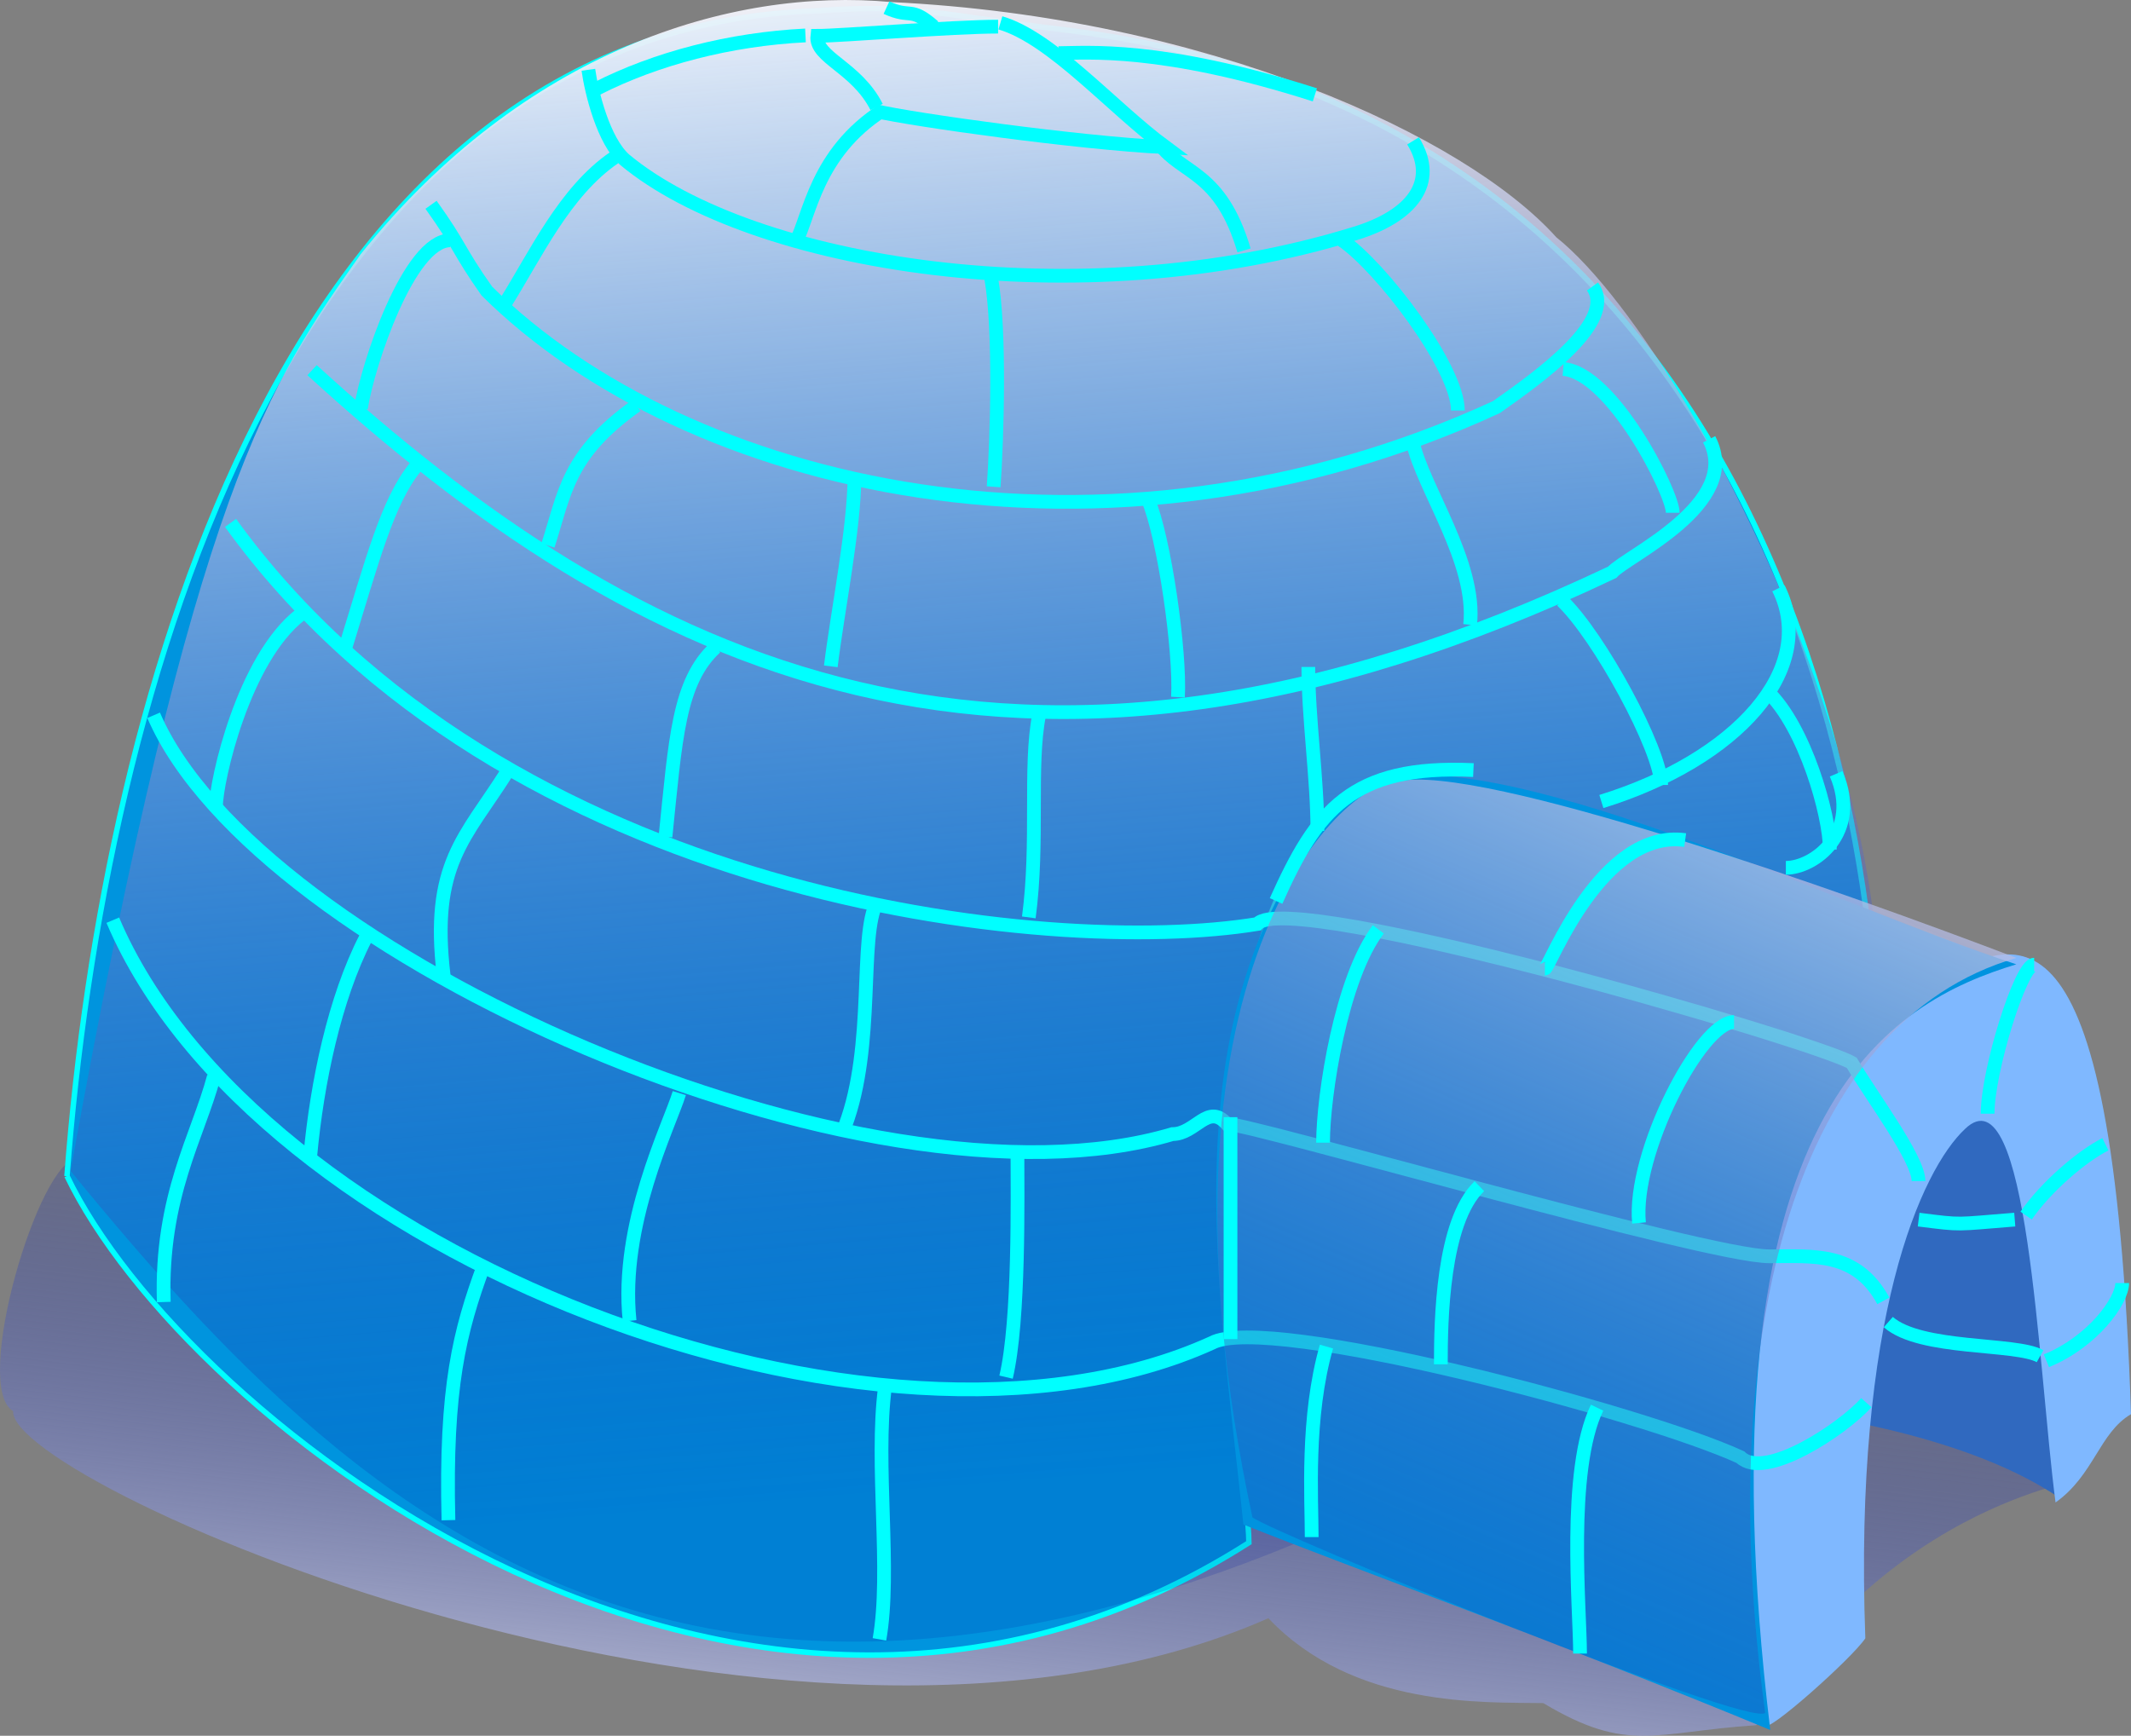 <?xml version="1.0" encoding="UTF-8" standalone="no"?>
<svg
   xmlns:dc="http://purl.org/dc/elements/1.1/"
   xmlns:cc="http://creativecommons.org/ns#"
   xmlns:rdf="http://www.w3.org/1999/02/22-rdf-syntax-ns#"
   xmlns:svg="http://www.w3.org/2000/svg"
   xmlns="http://www.w3.org/2000/svg"
   xmlns:xlink="http://www.w3.org/1999/xlink"
   xmlns:sodipodi="http://sodipodi.sourceforge.net/DTD/sodipodi-0.dtd"
   xmlns:inkscape="http://www.inkscape.org/namespaces/inkscape"
   id="svg32"
   viewBox="0 0 294.349 239.802"
   version="1.0"
   y="0"
   x="0"
   sodipodi:docname="igloo.svg"
   inkscape:version="1.0.2-2 (e86c870879, 2021-01-15)"
   width="77.88mm"
   height="63.448mm">
  <rect x="0" y="0" width="294.349" height="239.802" fill="#808080" stroke="none"/>
  <sodipodi:namedview
     pagecolor="#ffffff"
     bordercolor="#666666"
     borderopacity="1"
     objecttolerance="10"
     gridtolerance="10"
     guidetolerance="10"
     inkscape:pageopacity="0"
     inkscape:pageshadow="2"
     inkscape:window-width="1920"
     inkscape:window-height="1017"
     id="namedview73"
     showgrid="false"
     inkscape:zoom="0.92074464"
     inkscape:cx="163.55821"
     inkscape:cy="171.26797"
     inkscape:window-x="-8"
     inkscape:window-y="-8"
     inkscape:window-maximized="1"
     inkscape:current-layer="svg32"
     inkscape:document-rotation="0"
     units="mm" />
  <defs
     id="defs34">
    <linearGradient
       id="linearGradient129">
      <stop
         id="stop130"
         style="stop-color:#0017a2;stop-opacity:.165"
         offset="0" />
      <stop
         id="stop131"
         style="stop-color:#ffffff"
         offset="1" />
    </linearGradient>
    <linearGradient
       id="linearGradient132"
       y2="47.619"
       xlink:href="#linearGradient129"
       y1="346.495"
       x2="138.252"
       x1="165.304"
       gradientTransform="matrix(0.797,0,0,0.723,-19.106,-43.301)"
       gradientUnits="userSpaceOnUse" />
    <linearGradient
       id="linearGradient142"
       y2="105.357"
       xlink:href="#linearGradient129"
       y1="336.28"
       x2="333.288"
       x1="248.282"
       gradientTransform="matrix(0.702,0,0,0.821,-19.106,-43.301)"
       gradientUnits="userSpaceOnUse" />
    <linearGradient
       id="linearGradient71"
       y2="760.156"
       xlink:href="#linearGradient129"
       y1="560.428"
       x2="22.311"
       x1="107.959"
       gradientTransform="matrix(1.417,0,0,0.396,-17.019,-49.374)"
       gradientUnits="userSpaceOnUse" />
  </defs>
  <path
     id="path70"
     style="fill:url(#linearGradient71);fill-rule:evenodd;stroke-width:0.749"
     d="m 10.746,160.006 c -5.347,0 -14.695,31.617 -8.933,34.942 -0.688,10.073 107.227,57.7 173.385,28.619 11.79,12.434 29.723,11.584 37.965,11.721 11.768,7.029 15.25,3.993 29.442,3.052 20.017,-34.077 51.891,-33.773 40.811,-33.773 -51.455,-40.036 -31.571,22.751 -47.101,27.442 -5.803,-6.703 -52.808,-21.916 -63.149,-27.207 C 101.707,249.832 31.669,194.014 10.742,160.006 Z" />
  <path
     id="path133"
     style="fill:#3069bf;fill-rule:evenodd;stroke-width:0.759"
     d="m 250.343,195.221 c 1.306,-2.938 6.817,-45.593 10.483,-45.593 27.829,-6.43 23.76,52.766 23.76,57.389 -14.317,-9.831 -38.389,-11.797 -34.244,-11.797 z" />
  <path
     id="path58"
     style="fill:#0094de;fill-rule:evenodd;stroke:#00ffff;stroke-width:0.754"
     d="M 9.252,162.473 C 14.317,95.663 39.946,3.612 112.993,1.495 125.906,0.48 130.4,2.118 146.584,4.066 249.596,16.41 263.519,123.551 258.827,168.802 c -11.258,11.971 -11.258,12.609 -22.515,19.001 -3.75,-28.884 -16.89,-87.853 -45.038,-78.106 C 159.375,118.138 172.508,203.341 172.508,213.126 103.079,257.451 25.421,196.244 9.252,162.471 Z" />
  <path
     id="path128"
     style="fill:url(#linearGradient132);fill-rule:evenodd;stroke-width:0.759"
     d="M 49.804,35.139 C 37.45,52.727 26.891,66.786 9.747,161.767 54.427,216.401 111.636,269.63 247.586,174.285 281.2,139.176 235.653,49.228 214.975,32.785 202.381,18.757 166.748,2.386 123.182,0.291 100.849,-1.795 72.291,7.092 49.803,35.139 Z" />
  <path
     id="path62"
     style="fill:#7fb8ff;fill-rule:evenodd;stroke-width:0.759"
     d="m 257.653,226.337 c -1.632,-44.332 7.766,-64.737 13.763,-70.363 8.745,-8.434 10.051,32.832 12.51,51.597 5.306,-3.758 6.043,-9.626 10.423,-12.199 -2.498,-75.752 -16.458,-64.502 -26.683,-60.509 -19.623,8.699 -33.158,60.524 -23.776,103.43 0,1.412 11.888,-9.147 13.763,-11.956 z" />
  <path
     id="path61"
     style="fill:#0093df;fill-rule:evenodd;stroke-width:0.759"
     d="m 171.751,210.624 c 15.888,6.331 42.746,15.964 72.769,28.376 -10.4,-86.357 17.08,-100.613 33.986,-105.775 -25.893,-8.441 -71.737,-31.427 -90.282,-25.096 -27.488,27.442 -20.223,66.613 -16.473,102.496 z" />
  <path
     id="path80"
     style="fill:none;stroke:#00ffff;stroke-width:1.898"
     d="m 15.581,127.128 c 19.527,46.071 105.502,79.373 151.793,58.414 7.606,-4.198 59.978,9.732 73.027,15.774 3.363,3.272 14.127,-3.879 17.391,-7.53" />
  <path
     id="path81"
     style="fill:none;stroke:#00ffff;stroke-width:1.898"
     d="m 21.223,98.821 c 14.179,33.014 98.404,70.431 140.725,57.86 3.211,0 4.881,-4.365 7.508,-1.412 3.469,0 66.377,18.295 74.917,18.295 6.179,0 12.04,-0.676 15.767,6.156" />
  <path
     id="path82"
     style="fill:none;stroke:#00ffff;stroke-width:1.898"
     d="m 31.844,72.244 c 37.738,52.212 113.207,60.122 141.833,55.408 4.198,-4.98 76.511,16.017 82.099,19.175 2.748,4.661 9.223,13.247 9.223,16.336" />
  <path
     id="path83"
     style="fill:none;stroke:#00ffff;stroke-width:1.898"
     d="M 43.103,51.141 C 87.664,91.829 139.754,118.436 222.687,79.061 c 1.996,-2.247 18.052,-9.451 13.391,-18.371" />
  <path
     id="path84"
     style="fill:none;stroke:#00ffff;stroke-width:1.898"
     d="m 221.192,110.731 c 18.636,-5.762 30.046,-18.272 24.459,-29.461" />
  <path
     id="path86"
     style="fill:none;stroke:#00ffff;stroke-width:1.898"
     d="m 59.538,28.293 c 4.137,5.768 3.644,6.155 7.705,11.917 27.624,27.359 85.401,40.939 139.45,16.033 6.187,-4.335 16.693,-11.948 13.269,-16.663" />
  <path
     id="path87"
     style="fill:none;stroke:#00ffff;stroke-width:1.898"
     d="m 81.272,9.641 c 0.433,3.145 2.072,9.821 5.033,12.442 17.498,14.559 62.726,21.968 100.932,10.152 7.69,-2.362 11.501,-7.007 7.948,-12.772" />
  <path
     id="path88"
     style="fill:none;stroke:#00ffff;stroke-width:1.898"
     d="m 22.621,179.879 c -0.466,-14.636 4.738,-22.933 6.919,-31.147" />
  <path
     id="path89"
     style="fill:none;stroke:#00ffff;stroke-width:1.898"
     d="m 50.514,129.58 c -4.309,8.388 -6.72,20.01 -7.652,30.046" />
  <path
     id="path90"
     style="fill:none;stroke:#00ffff;stroke-width:1.898"
     d="m 66.78,174.945 c -3.264,8.904 -5.299,16.64 -4.836,35.071" />
  <path
     id="path91"
     style="fill:none;stroke:#00ffff;stroke-width:1.898"
     d="m 122.234,191.661 c -1.397,10.696 0.919,25.392 -0.759,34.821" />
  <path
     id="path98"
     style="fill:none;stroke:#00ffff;stroke-width:1.898"
     d="m 143.527,98.76 c -1.397,7.128 -0.023,17.52 -1.42,27.981" />
  <path
     id="path99"
     style="fill:none;stroke:#00ffff;stroke-width:1.898"
     d="m 98.838,89.431 c -5.139,4.722 -5.519,12.662 -6.916,26.159" />
  <path
     id="path100"
     style="fill:none;stroke:#00ffff;stroke-width:1.898"
     d="m 57.383,64.524 c -3.871,4.714 -5.988,13.019 -9.715,25.074" />
  <path
     id="path101"
     style="fill:none;stroke:#00ffff;stroke-width:1.898"
     d="m 70.037,106.647 c -5.739,9.087 -10.62,12.715 -8.753,28.148" />
  <path
     id="path102"
     style="fill:none;stroke:#00ffff;stroke-width:1.898"
     d="m 41.533,84.884 c -7.921,6.118 -11.699,23.047 -11.699,26.539" />
  <path
     id="path103"
     style="fill:none;stroke:#00ffff;stroke-width:1.898"
     d="m 121.133,124.616 c -2.543,4.714 -0.197,19.783 -4.395,30.926" />
  <path
     id="path104"
     style="fill:none;stroke:#00ffff;stroke-width:1.898"
     d="m 93.835,151.018 c -1.397,4.517 -8.267,18.135 -6.87,31.458" />
  <path
     id="path105"
     style="fill:none;stroke:#00ffff;stroke-width:1.898"
     d="m 140.536,158.776 c 0,6.589 0.296,23.533 -1.571,31.481" />
  <path
     id="path108"
     style="fill:none;stroke:#00ffff;stroke-width:1.898"
     d="m 215.917,50.974 c 6.749,0.524 15.137,17.095 15.137,19.866" />
  <path
     id="path109"
     style="fill:none;stroke:#00ffff;stroke-width:1.898"
     d="m 195.117,60.987 c 1.397,6.437 8.874,16.701 7.948,25.332" />
  <path
     id="path110"
     style="fill:none;stroke:#00ffff;stroke-width:1.898"
     d="m 185.347,33.172 c 5.397,3.674 16.025,17.596 16.025,23.54" />
  <path
     id="path111"
     style="fill:none;stroke:#00ffff;stroke-width:1.898"
     d="M 138.183,3.158 C 145.326,5.254 153.563,14.832 161.017,20.346 148.826,19.732 126.417,16.6 120.83,15.328" />
  <path
     id="path112"
     style="fill:none;stroke:#00ffff;stroke-width:1.898"
     d="m 137.864,3.682 c -6.323,0 -21.847,1.272 -24.967,1.272 -0.349,3.012 5.39,4.303 8.183,9.821" />
  <path
     id="path113"
     style="fill:none;stroke:#00ffff;stroke-width:1.898"
     d="M 111.257,4.895 C 100.804,5.419 90.64,8.068 82.403,12.261" />
  <path
     id="path114"
     style="fill:none;stroke:#00ffff;stroke-width:1.898"
     d="m 136.908,38.418 c 1.275,7.204 0.805,22.348 0.342,28.831" />
  <path
     id="path115"
     style="fill:none;stroke:#00ffff;stroke-width:1.898"
     d="m 158.52,68.851 c 2.33,5.428 4.547,21.286 4.19,27.457" />
  <path
     id="path116"
     style="fill:none;stroke:#00ffff;stroke-width:1.898"
     d="m 118.021,65.845 c 0,7.037 -2.33,18.568 -3.264,26.212" />
  <path
     id="path117"
     style="fill:none;stroke:#00ffff;stroke-width:1.898"
     d="M 87.899,56.022 C 78.327,62.831 78.008,68.168 75.685,75.364" />
  <path
     id="path118"
     style="fill:none;stroke:#00ffff;stroke-width:1.898"
     d="M 84.878,21.753 C 77.955,26.469 73.939,35.298 69.749,41.948" />
  <path
     id="path119"
     style="fill:none;stroke:#00ffff;stroke-width:1.898"
     d="m 62.188,33.203 c -5.665,0 -11.406,17.118 -12.338,23.206" />
  <path
     id="path120"
     style="fill:none;stroke:#00ffff;stroke-width:1.898"
     d="m 274.543,153.864 c 0,-5.944 4.577,-20.587 6.43,-20.587" />
  <path
     id="path121"
     style="fill:none;stroke:#00ffff;stroke-width:1.898"
     d="m 279.865,167.939 c 2.801,-4.061 7.804,-8.282 10.946,-9.853" />
  <path
     id="path122"
     style="fill:none;stroke:#00ffff;stroke-width:1.898"
     d="m 282.666,187.994 c 6.392,-2.619 10.468,-8.274 10.468,-10.734" />
  <path
     id="path124"
     style="fill:none;stroke:#00ffff;stroke-width:1.898"
     d="m 121.976,15.203 c -9.314,5.978 -10.119,14.674 -12.108,18.342" />
  <path
     id="path125"
     style="fill:none;stroke:#00ffff;stroke-width:1.898"
     d="m 160.182,19.919 c 3.059,4.193 8.388,3.656 11.652,14.673" />
  <path
     id="path126"
     style="fill:none;stroke:#00ffff;stroke-width:1.898"
     d="m 146.207,7.34 c 3.727,0 14.135,-1.048 35.413,5.765" />
  <path
     id="path127"
     style="fill:none;stroke:#00ffff;stroke-width:1.898"
     d="m 128.967,3.672 c -3.264,-2.861 -3.112,-1.048 -6.521,-2.62" />
  <path
     id="path134"
     style="fill:none;stroke:#00ffff;stroke-width:1.898"
     d="m 281.793,187.364 c -3.348,-1.883 -16.488,-0.789 -20.967,-4.714" />
  <path
     id="path135"
     style="fill:none;stroke:#00ffff;stroke-width:1.898"
     d="m 278.293,168.493 c -8.381,0.66 -7.037,0.789 -13.277,0" />
  <path
     id="path141"
     style="fill:url(#linearGradient142);fill-rule:evenodd;stroke-width:0.759"
     d="m 172.996,209.637 c -16.071,-74.986 12.305,-101.881 20.033,-101.676 11.417,-2.619 61.739,15.311 85.499,24.375 -30.281,8.775 -41.934,51.536 -34.707,104.287 -1.966,2.209 -67.546,-24.626 -70.826,-26.987 z" />
  <path
     id="path85"
     style="fill:none;stroke:#00ffff;stroke-width:1.898"
     d="m 246.676,119.894 c 3.925,0 10.423,-4.851 6.946,-12.989" />
  <path
     id="path92"
     style="fill:none;stroke:#00ffff;stroke-width:1.898"
     d="m 183.221,186.036 c -2.801,9.793 -2.042,20.944 -2.042,26.319" />
  <path
     id="path93"
     style="fill:none;stroke:#00ffff;stroke-width:1.898"
     d="m 220.6,194.477 c -4.19,8.677 -2.353,27.867 -2.353,33.97" />
  <path
     id="path94"
     style="fill:none;stroke:#00ffff;stroke-width:1.898"
     d="m 204.34,163.877 c -5.124,4.942 -5.321,18.614 -5.321,24.611" />
  <path
     id="path95"
     style="fill:none;stroke:#00ffff;stroke-width:1.898"
     d="m 239.518,141.195 c -4.615,0 -14.059,18.196 -13.125,27.761" />
  <path
     id="path96"
     style="fill:none;stroke:#00ffff;stroke-width:1.898"
     d="m 190.38,128.396 c -5.124,6.749 -7.629,22.956 -7.629,29.469" />
  <path
     id="path97"
     style="fill:none;stroke:#00ffff;stroke-width:1.898"
     d="m 232.769,116.06 c -11.652,-1.602 -18.803,17.771 -19.38,17.771" />
  <path
     id="path106"
     style="fill:none;stroke:#00ffff;stroke-width:1.898"
     d="m 180.716,92.141 c 0,7.083 1.253,15.577 1.253,22.652" />
  <path
     id="path107"
     style="fill:none;stroke:#00ffff;stroke-width:1.898"
     d="m 215.742,82.978 c 5.132,4.881 13.71,20.686 13.71,25.468" />
  <path
     id="path123"
     style="fill:none;stroke:#00ffff;stroke-width:1.898"
     d="m 244.163,95.557 c 5.132,4.881 8.586,17.019 8.586,21.802" />
  <path
     id="path136"
     style="fill:none;stroke:#00ffff;stroke-width:1.898"
     d="M 169.967,185.003 V 154.343" />
  <path
     id="path140"
     style="fill:none;stroke:#00ffff;stroke-width:1.898"
     d="m 176.26,124.471 c 5.587,-12.472 10.362,-18.864 27.26,-18.082" />
</svg>
